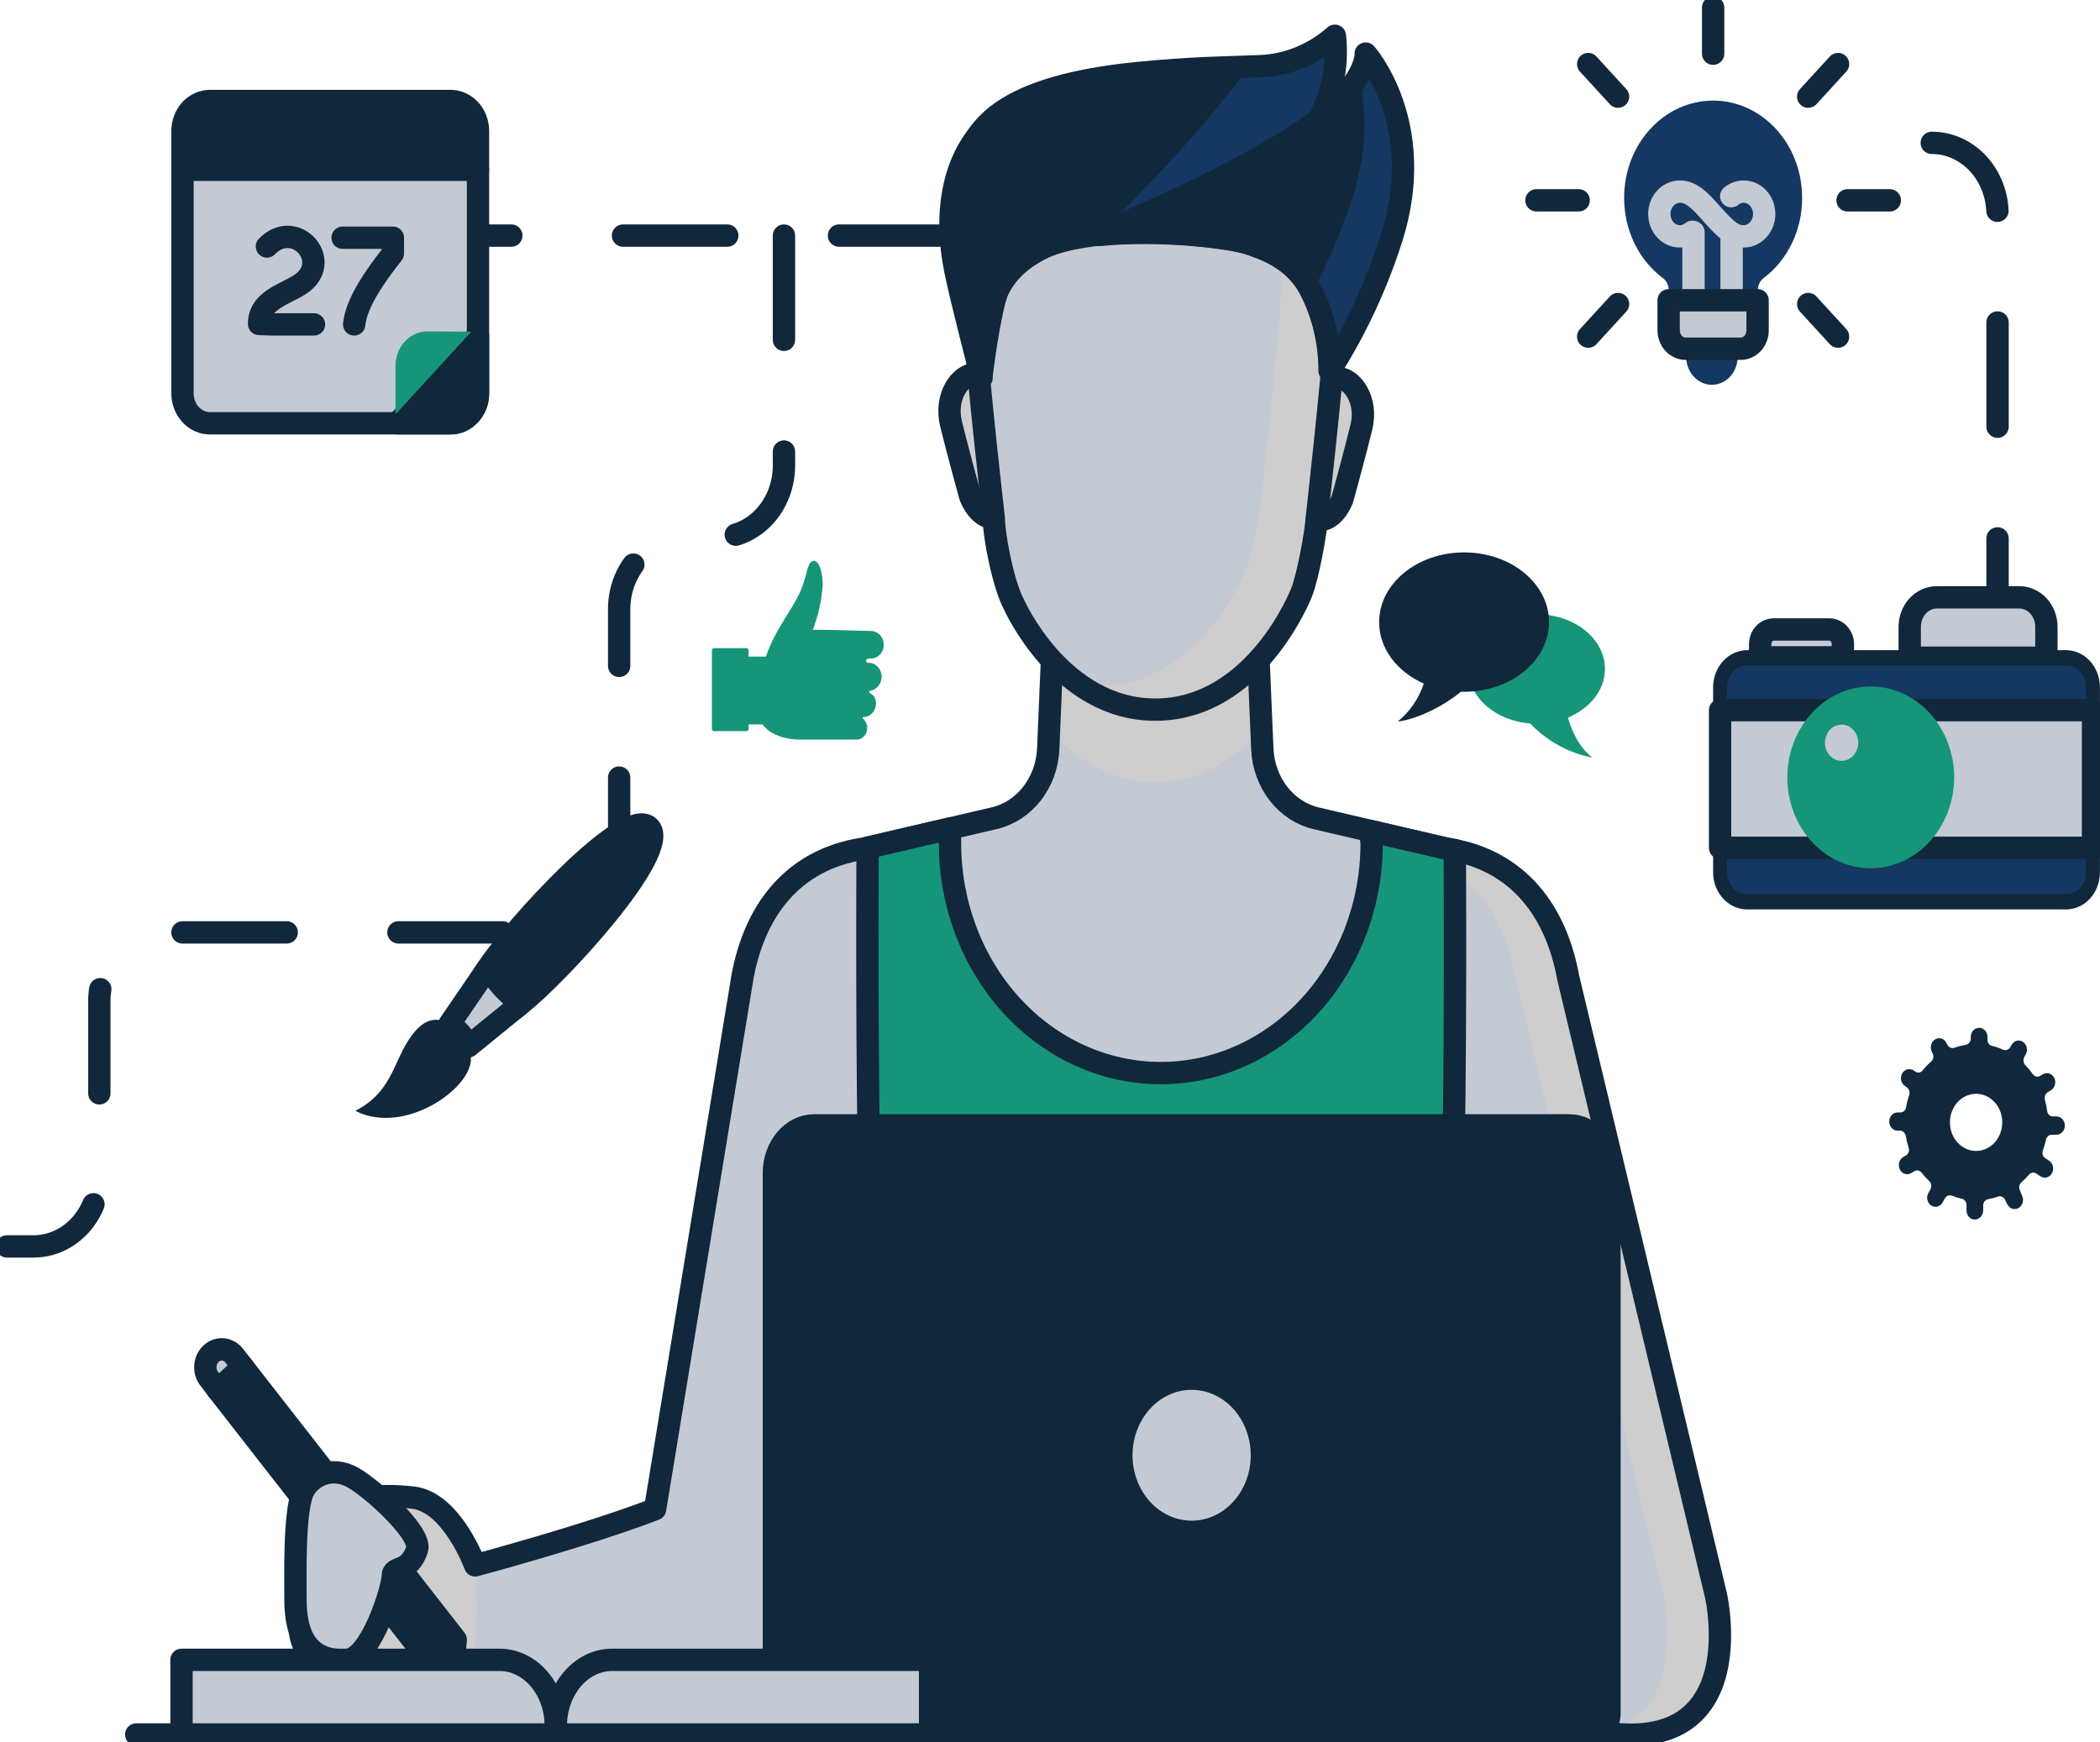 <svg width="282" height="234" viewBox="0 0 282 234" fill="none" xmlns="http://www.w3.org/2000/svg">
<g clip-path="url(#clip0_195_1451)">
<path d="M259.409 19.183C260.569 19.182 261.718 19.43 262.79 19.915C263.862 20.399 264.836 21.109 265.657 22.004C266.477 22.899 267.128 23.962 267.571 25.132C268.015 26.302 268.243 27.555 268.242 28.822V101.178" stroke="#11273C" stroke-width="3" stroke-linecap="round" stroke-linejoin="round" stroke-dasharray="14 15"/>
<path d="M126.662 31.638H58.179" stroke="#11273C" stroke-width="3" stroke-linecap="round" stroke-linejoin="round" stroke-dasharray="14 15"/>
<path d="M0.935 167.392H4.507C6.85 167.392 9.096 166.376 10.753 164.568C12.409 162.761 13.34 160.309 13.34 157.753V134.428C13.34 131.985 14.229 129.642 15.812 127.915C17.395 126.188 19.542 125.217 21.781 125.217H74.007" stroke="#11273C" stroke-width="3" stroke-linecap="round" stroke-linejoin="round" stroke-dasharray="14 15"/>
<path d="M105.275 31.638V62.52C105.275 65.076 104.344 67.528 102.687 69.336C101.031 71.144 98.784 72.159 96.442 72.159H91.984C90.824 72.158 89.675 72.407 88.602 72.891C87.53 73.375 86.555 74.085 85.734 74.98C84.913 75.875 84.262 76.938 83.818 78.108C83.374 79.278 83.145 80.532 83.145 81.798V116.946" stroke="#11273C" stroke-width="3" stroke-linecap="round" stroke-linejoin="round" stroke-dasharray="14 15"/>
<path d="M274.8 88.335H256.448V84.186C256.448 83.134 256.831 82.125 257.513 81.381C258.194 80.638 259.118 80.22 260.082 80.22H271.166C272.13 80.22 273.054 80.638 273.736 81.381C274.417 82.125 274.8 83.134 274.8 84.186V88.335Z" fill="#C3CAD4" stroke="#11273C" stroke-width="3" stroke-linecap="round" stroke-linejoin="round"/>
<path d="M247.447 88.281H236.363V86.519C236.363 86.259 236.41 86.001 236.501 85.761C236.592 85.521 236.726 85.303 236.894 85.119C237.063 84.935 237.263 84.79 237.483 84.69C237.703 84.591 237.939 84.539 238.177 84.539H245.658C246.139 84.539 246.6 84.748 246.94 85.119C247.28 85.49 247.472 85.994 247.472 86.519L247.447 88.281Z" fill="#C3CAD4" stroke="#11273C" stroke-width="3" stroke-linecap="round" stroke-linejoin="round"/>
<path d="M277.431 88.342H234.611C232.608 88.342 230.983 90.114 230.983 92.301V117.163C230.983 119.35 232.608 121.122 234.611 121.122H277.431C279.434 121.122 281.059 119.35 281.059 117.163V92.301C281.059 90.114 279.434 88.342 277.431 88.342Z" fill="#143861"/>
<path d="M277.431 89.355C278.144 89.357 278.828 89.667 279.333 90.218C279.838 90.769 280.122 91.515 280.124 92.294V117.156C280.122 117.935 279.838 118.682 279.333 119.232C278.828 119.783 278.144 120.093 277.431 120.095H234.611C233.898 120.093 233.214 119.783 232.709 119.232C232.204 118.682 231.92 117.935 231.918 117.156V92.294C231.92 91.515 232.204 90.769 232.709 90.218C233.214 89.667 233.898 89.357 234.611 89.355H277.431ZM277.431 87.315H234.611C233.402 87.318 232.244 87.844 231.388 88.777C230.533 89.71 230.052 90.975 230.048 92.294V117.156C230.05 118.477 230.531 119.742 231.387 120.675C232.242 121.609 233.402 122.134 234.611 122.136H277.431C278.03 122.136 278.623 122.007 279.177 121.757C279.731 121.507 280.234 121.14 280.657 120.677C281.081 120.215 281.417 119.666 281.646 119.062C281.876 118.458 281.994 117.81 281.994 117.156V92.294C281.992 90.974 281.511 89.709 280.655 88.775C279.8 87.842 278.64 87.317 277.431 87.315Z" fill="#11273C"/>
<path d="M281.065 95.375H230.983V113.857H281.065V95.375Z" fill="#C3CAD4" stroke="#11273C" stroke-width="3" stroke-linecap="round" stroke-linejoin="round"/>
<path d="M251.231 93.92C248.685 93.923 246.246 95.028 244.446 96.992C242.646 98.956 241.634 101.618 241.631 104.395C241.634 107.172 242.646 109.835 244.446 111.799C246.246 113.762 248.685 114.867 251.231 114.871C253.776 114.867 256.215 113.762 258.015 111.799C259.815 109.835 260.827 107.172 260.83 104.395C260.827 101.618 259.815 98.956 258.015 96.992C256.215 95.028 253.776 93.923 251.231 93.92Z" fill="#C3CAD4" stroke="#11273C" stroke-width="3" stroke-linecap="round" stroke-linejoin="round"/>
<path d="M262.42 104.395C262.412 107.631 261.23 110.731 259.134 113.019C257.037 115.307 254.196 116.596 251.23 116.605C249.758 116.611 248.299 116.299 246.938 115.688C245.576 115.076 244.339 114.178 243.296 113.043C242.254 111.909 241.427 110.561 240.863 109.077C240.299 107.593 240.009 106.002 240.01 104.395C240.018 101.154 241.204 98.048 243.307 95.759C245.411 93.47 248.26 92.185 251.23 92.185C254.196 92.194 257.037 93.483 259.134 95.771C261.23 98.059 262.412 101.16 262.42 104.395Z" fill="#169579"/>
<path d="M249.529 99.743C249.529 100.062 249.471 100.379 249.359 100.674C249.247 100.97 249.082 101.238 248.875 101.464C248.668 101.691 248.422 101.87 248.151 101.992C247.88 102.115 247.59 102.178 247.297 102.178C246.705 102.178 246.137 101.921 245.719 101.464C245.3 101.008 245.065 100.388 245.065 99.743C245.065 99.423 245.123 99.107 245.235 98.812C245.348 98.517 245.512 98.249 245.719 98.023C245.927 97.797 246.173 97.619 246.443 97.497C246.714 97.375 247.004 97.313 247.297 97.314C247.888 97.314 248.454 97.57 248.873 98.025C249.291 98.48 249.527 99.098 249.529 99.743Z" fill="#C3CAD4"/>
<path d="M47.725 149.189C54.264 152.542 63.384 146.202 63.241 142.114C63.203 141.06 62.967 140.005 61.427 138.386C59.706 136.577 57.687 136.414 55.954 138.264C52.737 141.747 53.242 146.304 47.725 149.189Z" fill="#11273C"/>
<path d="M65.485 130.033L60.373 137.516C60.754 137.757 61.106 138.05 61.421 138.386C62.037 138.986 62.542 139.709 62.91 140.516L69.886 134.836" fill="#C3CAD4"/>
<path d="M65.485 130.033L60.373 137.516C60.754 137.757 61.106 138.05 61.421 138.386C62.037 138.986 62.542 139.709 62.91 140.516L69.886 134.836" stroke="#11273C" stroke-width="3" stroke-linecap="round" stroke-linejoin="round"/>
<path d="M69.886 134.836C74.91 130.931 90.152 114.368 87.209 111.136C84.267 107.905 69.069 124.557 65.485 130.033C66.113 130.94 66.789 131.806 67.511 132.625C68.262 133.413 69.055 134.151 69.886 134.836Z" fill="#11273C" stroke="#11273C" stroke-width="3" stroke-miterlimit="10"/>
<path d="M116.645 89.015C116.408 89.015 116.308 88.934 116.308 88.736C116.308 88.41 116.77 88.437 117.069 88.424C117.504 88.407 117.916 88.206 118.216 87.863C118.517 87.52 118.682 87.062 118.677 86.587C118.673 86.108 118.499 85.649 118.193 85.305C117.886 84.962 117.47 84.761 117.031 84.743C117.069 84.743 111.421 84.58 110.287 84.58H109.152C109.886 82.666 110.334 80.636 110.48 78.567C110.48 76.975 110.025 75.057 109.09 75.356C108.317 75.608 108.423 77.56 107.22 79.975C106.291 81.832 104.682 83.981 103.617 86.267C103.328 86.888 103.072 87.526 102.85 88.179H100.518V87.349C100.518 87.269 100.49 87.192 100.438 87.135C100.387 87.077 100.317 87.044 100.244 87.043H95.88C95.806 87.043 95.735 87.075 95.682 87.132C95.63 87.19 95.6 87.267 95.6 87.349V97.892C95.602 97.972 95.632 98.048 95.684 98.104C95.737 98.16 95.807 98.192 95.88 98.192H100.244C100.318 98.192 100.39 98.159 100.442 98.102C100.495 98.044 100.525 97.967 100.525 97.885V97.287H102.395C102.395 97.287 103.641 99.328 107.506 99.328H111.564C111.564 99.328 111.851 99.328 112.269 99.328H114.949C115.31 99.35 115.664 99.221 115.941 98.969C116.217 98.716 116.395 98.358 116.439 97.967C116.439 97.885 116.439 97.804 116.439 97.729C116.439 97.654 116.439 97.668 116.439 97.641C116.443 97.6 116.443 97.559 116.439 97.518V97.403V97.314C116.403 97.256 116.354 97.209 116.296 97.178V97.117L116.24 96.988C116.242 96.974 116.242 96.96 116.24 96.947C116.219 96.901 116.193 96.858 116.165 96.817C116.135 96.771 116.102 96.728 116.065 96.688L115.953 96.559L115.903 96.511C115.766 96.314 115.984 96.294 115.984 96.294C116.334 96.295 116.675 96.172 116.956 95.944C117.237 95.716 117.443 95.395 117.543 95.028C117.675 94.662 117.674 94.254 117.538 93.889C117.402 93.525 117.142 93.231 116.813 93.069C116.62 92.954 116.738 92.763 116.869 92.77C117.284 92.699 117.663 92.473 117.942 92.131C118.221 91.788 118.381 91.35 118.397 90.893C118.392 90.391 118.205 89.911 117.876 89.559C117.548 89.207 117.105 89.012 116.645 89.015Z" fill="#169579"/>
<path d="M28.195 56.847H60.498C61.476 56.847 62.413 56.424 63.105 55.67C63.797 54.916 64.187 53.894 64.188 52.827V22.774H24.505V52.827C24.506 53.894 24.896 54.916 25.588 55.67C26.28 56.424 27.217 56.847 28.195 56.847Z" fill="#C3CAD4" stroke="#11273C" stroke-width="3" stroke-linecap="round" stroke-linejoin="round"/>
<path d="M64.188 17.591C64.188 16.523 63.8 15.498 63.107 14.743C62.415 13.988 61.477 13.564 60.498 13.564H28.195C27.71 13.564 27.23 13.668 26.783 13.87C26.335 14.073 25.928 14.369 25.585 14.743C25.243 15.117 24.971 15.561 24.786 16.05C24.6 16.538 24.505 17.062 24.505 17.591V22.788H64.188V17.591Z" fill="#11273C" stroke="#11273C" stroke-width="3" stroke-linecap="round" stroke-linejoin="round"/>
<path d="M35.844 33.1C39.409 29.454 44.197 34.386 41.08 37.569C39.291 39.399 34.79 39.841 34.79 43.508L36.554 43.569H42.165" fill="#C3CAD4"/>
<path d="M35.844 33.1C39.409 29.454 44.197 34.386 41.08 37.569C39.291 39.399 34.79 39.841 34.79 43.508L36.554 43.569H42.165" stroke="#11273C" stroke-width="3" stroke-linecap="round" stroke-linejoin="round"/>
<path d="M46.011 31.923H52.756V34.046C50.262 37.209 47.85 40.698 47.563 43.569" fill="#C3CAD4"/>
<path d="M46.011 31.923H52.756V34.046C50.262 37.209 47.85 40.698 47.563 43.569" stroke="#11273C" stroke-width="3" stroke-linecap="round" stroke-linejoin="round"/>
<path d="M60.498 56.847C61.476 56.847 62.413 56.424 63.105 55.67C63.797 54.916 64.187 53.894 64.188 52.827V45.031L53.335 56.847H60.498Z" fill="#11273C" stroke="#11273C" stroke-width="3" stroke-linecap="round" stroke-linejoin="round"/>
<path d="M57.375 44.508C56.243 44.508 55.158 44.998 54.358 45.87C53.557 46.742 53.106 47.926 53.105 49.16V55.493H53.255L63.228 44.61V44.535L57.375 44.508Z" fill="#169579"/>
<path d="M134.941 53.766C134.941 53.766 133.27 50.249 130.939 50.249C128.938 50.249 126.825 53.276 127.71 56.915C128.595 60.554 130.272 66.608 130.272 66.608C130.272 66.608 131.712 70.853 134.941 69.152C138.17 67.452 134.941 53.766 134.941 53.766Z" fill="#CECECE"/>
<path d="M175.678 54.255C175.678 54.255 177.324 50.779 179.636 50.779C181.606 50.779 183.695 53.772 182.816 57.364C181.937 60.956 180.291 66.942 180.291 66.942C180.291 66.942 178.87 71.139 175.678 69.459C172.486 67.778 175.678 54.255 175.678 54.255Z" fill="#CECECE"/>
<path d="M230.429 214.26L210.58 131.271C208.991 122.551 204.023 115.449 194.229 113.973L179.399 110.517L176.744 109.898C174.765 109.434 172.983 108.268 171.675 106.582C170.367 104.896 169.607 102.786 169.513 100.579L169.182 92.845L168.983 87.941H141.293L141.087 92.845L140.763 100.579C140.664 102.783 139.901 104.889 138.592 106.57C137.283 108.252 135.502 109.415 133.526 109.878L130.87 110.497L116.04 113.953C106.247 115.429 101.279 122.53 99.695 131.251L87.97 202.675C78.981 206.165 63.808 210.226 63.808 210.226C63.808 210.226 60.691 201.723 55.461 201.124C43.287 199.764 45.319 205.662 43.486 208.396C40.905 212.253 39.497 217.491 40.588 220.463C42.807 226.518 48.205 228.572 62.175 227.381C64.375 227.198 76.038 231.735 81.761 231.735C93.555 231.735 105.892 231.143 109.52 218.681C109.769 217.817 108.896 215.634 107.188 213.239L116.24 163.031L116.314 163.324V163.48L192.085 216.783C192.085 216.783 203.256 229.068 206.728 230.34C236.637 241.333 230.429 214.26 230.429 214.26Z" fill="#C3CAD4"/>
<path d="M55.461 201.152C43.287 199.791 45.319 205.689 43.486 208.423C40.905 212.28 39.497 217.518 40.588 220.491C42.807 226.545 48.205 228.599 62.175 227.409H62.455C64.562 220.926 64.014 212.552 63.808 210.253C63.808 210.253 60.722 201.75 55.461 201.152Z" fill="#CECECE"/>
<path d="M55.106 227.409C54.09 227.497 53.117 227.565 52.188 227.619C53.647 227.728 55.28 227.758 57.088 227.708C56.441 227.522 55.775 227.422 55.106 227.409Z" fill="#CECECE"/>
<path d="M187.167 113.98C196.96 115.456 201.928 122.558 203.518 131.278L223.36 214.267C223.36 214.267 227.019 230.211 215.206 232.667C235.366 235.816 230.429 214.267 230.429 214.267L210.581 131.278C208.991 122.558 204.023 115.456 194.23 113.98H187.167Z" fill="#CECECE"/>
<path d="M155.126 105.048C161.471 105.048 166.184 101.606 169.401 97.94L169.183 92.872L168.983 87.968H141.293L141.087 92.872L140.875 97.981C144.023 101.518 148.767 105.048 155.126 105.048Z" fill="#CECECE"/>
<path d="M230.429 214.26L210.58 131.271C208.991 122.551 204.023 115.449 194.229 113.973L179.399 110.517L176.744 109.898C174.765 109.434 172.983 108.268 171.675 106.582C170.367 104.896 169.607 102.786 169.513 100.579L169.182 92.845L168.983 87.941H141.293L141.087 92.845L140.763 100.579C140.664 102.783 139.901 104.889 138.592 106.57C137.283 108.252 135.502 109.415 133.526 109.878L130.87 110.497L116.04 113.953C106.247 115.429 101.279 122.53 99.695 131.251L87.97 202.675C78.981 206.165 63.808 210.226 63.808 210.226C63.808 210.226 60.691 201.723 55.461 201.124C43.287 199.764 45.319 205.662 43.486 208.396C40.905 212.253 39.497 217.491 40.588 220.463C42.807 226.518 48.205 228.572 62.175 227.381C64.375 227.198 76.038 231.735 81.761 231.735C93.555 231.735 105.892 231.143 109.52 218.681C109.769 217.817 108.896 215.634 107.188 213.239L116.24 163.031L116.314 163.324V163.48L192.085 216.783C192.085 216.783 203.256 229.068 206.728 230.34C236.637 241.333 230.429 214.26 230.429 214.26Z" stroke="#11273C" stroke-width="3" stroke-linecap="round" stroke-linejoin="round"/>
<path d="M61.202 220.205L32.59 183.527L29.224 186.656L57.836 223.327L60.903 223.592V223.558L61.202 220.205Z" fill="#11273C"/>
<path d="M61.202 220.205L32.59 183.527L29.224 186.656L57.836 223.327L60.903 223.592V223.558L61.202 220.205Z" stroke="#11273C" stroke-width="3" stroke-linecap="round" stroke-linejoin="round"/>
<path d="M28.108 185.18L29.224 186.656L32.59 183.527L31.455 182.071C31.269 181.827 31.04 181.626 30.781 181.48C30.522 181.334 30.24 181.245 29.949 181.22C29.659 181.195 29.367 181.233 29.09 181.332C28.814 181.432 28.558 181.59 28.338 181.799C28.119 182.004 27.939 182.254 27.808 182.535C27.677 182.816 27.599 183.123 27.578 183.437C27.556 183.751 27.592 184.067 27.683 184.366C27.774 184.665 27.918 184.942 28.108 185.18Z" fill="#C3CAD4" stroke="#11273C" stroke-width="3" stroke-linecap="round" stroke-linejoin="round"/>
<path d="M183.969 111.592C184.072 112.145 184.147 112.704 184.193 113.266C184.185 121.453 181.198 129.301 175.889 135.086C170.579 140.87 163.382 144.118 155.88 144.114C148.375 144.116 141.177 140.865 135.868 135.076C130.56 129.287 127.576 121.435 127.573 113.245C127.573 112.98 127.573 112.157 127.523 111.286L116.539 113.844C116.539 113.953 116.539 114.027 116.502 114.027C116.47 121.422 116.364 156.766 117.056 162.712V163.317V163.474H194.666L194.747 163.018L194.815 162.882C195.507 156.937 195.395 121.53 195.364 114.184C194.978 114.109 194.597 114.021 194.192 113.959L183.969 111.592Z" fill="#169579"/>
<path d="M183.969 111.592C184.072 112.145 184.147 112.704 184.193 113.266C184.185 121.453 181.198 129.301 175.889 135.086C170.579 140.87 163.382 144.118 155.88 144.114C148.375 144.116 141.177 140.865 135.868 135.076C130.56 129.287 127.576 121.435 127.573 113.245C127.573 112.98 127.573 112.157 127.523 111.286L116.539 113.844C116.539 113.953 116.539 114.027 116.502 114.027C116.47 121.422 116.364 156.766 117.056 162.712V163.317V163.474H194.666L194.747 163.018L194.815 162.882C195.507 156.937 195.395 121.53 195.364 114.184C194.978 114.109 194.597 114.021 194.192 113.959L183.969 111.592Z" stroke="#11273C" stroke-width="3" stroke-linecap="round" stroke-linejoin="round"/>
<path d="M216.129 230.096C216.128 230.469 216.06 230.839 215.928 231.183C215.796 231.528 215.603 231.841 215.361 232.104C215.118 232.368 214.831 232.576 214.514 232.718C214.198 232.86 213.859 232.933 213.517 232.932H107.394C106.474 232.932 105.592 232.534 104.941 231.825C104.29 231.116 103.924 230.154 103.922 229.15V157.556C103.922 154.012 106.347 151.134 109.333 151.134H210.718C213.704 151.134 216.129 154.012 216.129 157.556V230.096Z" fill="#11273C"/>
<path d="M216.129 230.096C216.128 230.469 216.06 230.839 215.928 231.183C215.796 231.528 215.603 231.841 215.361 232.104C215.118 232.368 214.831 232.576 214.514 232.718C214.198 232.86 213.859 232.933 213.517 232.932H107.394C106.474 232.932 105.592 232.534 104.941 231.825C104.29 231.116 103.924 230.154 103.922 229.15V157.556C103.922 154.012 106.347 151.134 109.333 151.134H210.718C213.704 151.134 216.129 154.012 216.129 157.556V230.096Z" stroke="#11273C" stroke-width="3" stroke-linecap="round" stroke-linejoin="round"/>
<path d="M134.941 53.766C134.941 53.766 133.27 50.249 130.939 50.249C128.938 50.249 126.825 53.276 127.71 56.915C128.595 60.554 130.272 66.608 130.272 66.608C130.272 66.608 131.712 70.853 134.941 69.152C138.17 67.452 134.941 53.766 134.941 53.766Z" stroke="#11273C" stroke-width="3" stroke-linecap="round" stroke-linejoin="round"/>
<path d="M175.678 54.255C175.678 54.255 177.324 50.779 179.636 50.779C181.606 50.779 183.695 53.772 182.816 57.364C181.937 60.956 180.291 66.942 180.291 66.942C180.291 66.942 178.87 71.139 175.678 69.459C172.486 67.778 175.678 54.255 175.678 54.255Z" stroke="#11273C" stroke-width="3" stroke-linecap="round" stroke-linejoin="round"/>
<path d="M154.621 15.101C134.629 14.863 130.259 32.849 130.814 42.671C131.288 50.97 133.451 69.595 133.451 69.595C133.451 71.839 134.698 78.492 136.169 81.199C136.169 81.199 142.403 95.301 155.126 95.301C168.684 95.301 174.78 79.574 174.78 79.574C175.722 77.159 176.738 71.193 176.8 69.805C176.8 69.805 178.92 51.174 179.437 42.882C180.085 32.556 174.606 15.339 154.621 15.101Z" fill="#C3CAD4"/>
<path d="M161.179 15.883C169.856 21.631 172.48 32.406 172.019 39.692C171.502 47.99 169.382 66.615 169.382 66.615C169.32 67.976 168.304 73.969 167.369 76.383C167.369 76.383 161.266 92.117 147.707 92.11C146.77 92.109 145.835 92.029 144.909 91.872C147.934 94.083 151.491 95.267 155.132 95.273C168.69 95.273 174.787 79.546 174.787 79.546C175.728 77.132 176.744 71.166 176.806 69.778C176.806 69.778 178.926 51.147 179.443 42.855C180.01 33.808 175.821 19.366 161.179 15.883Z" fill="#CECECE"/>
<path d="M154.621 15.101C134.629 14.863 130.259 32.849 130.814 42.671C131.288 50.97 133.451 69.595 133.451 69.595C133.451 71.839 134.698 78.492 136.169 81.199C136.169 81.199 142.403 95.301 155.126 95.301C168.684 95.301 174.78 79.574 174.78 79.574C175.722 77.159 176.738 71.193 176.8 69.805C176.8 69.805 178.92 51.174 179.437 42.882C180.085 32.556 174.606 15.339 154.621 15.101Z" stroke="#11273C" stroke-width="3" stroke-linecap="round" stroke-linejoin="round"/>
<path d="M183.177 21.802C183.271 20.366 180.416 18.822 176.189 17.414C178.664 13.799 179.763 9.281 179.256 4.802C176.441 7.274 172.979 8.704 169.37 8.884C164.931 9.068 160.088 9.068 152.451 9.843C135.521 11.578 132.429 16.645 130.926 18.686C128.321 22.291 126.631 28.162 128.296 36.372C129 39.896 131.812 50.739 131.812 50.739C131.693 50.854 132.952 41.304 134 39.005C135.764 35.168 139.759 33.291 141.48 32.719C149.858 29.957 164.925 31.658 167.842 32.719C169.818 33.4 173.771 34.692 175.946 38.767C177.69 42.124 178.601 45.92 178.589 49.779C178.589 49.779 182.622 30.202 183.177 21.802Z" fill="#11273C"/>
<path d="M176.189 17.414C178.664 13.799 179.763 9.281 179.256 4.802C176.441 7.274 172.979 8.704 169.37 8.884L167.774 8.945C163.58 14.518 159.062 19.789 154.247 24.727L154.209 24.767C152.794 26.25 148.075 31.066 147.764 31.57H147.832C155.132 27.645 164.507 24.999 166.895 24.876C168.977 24.774 173.079 24.4 176.47 27.339C178.567 29.208 180.296 31.522 181.55 34.141C182.323 29.549 183.003 24.937 183.208 21.842C183.271 20.366 180.416 18.822 176.189 17.414Z" fill="#143861"/>
<path d="M183.395 7.197C183.395 7.197 183.695 10.394 177.903 15.36C172.917 19.618 160.711 25.679 156.036 27.72H155.98C153.997 28.631 146.966 31.726 147.77 31.542C155.874 30.733 165.53 31.93 167.799 32.76C169.775 33.44 173.727 34.733 175.902 38.807C177.646 42.165 178.557 45.961 178.546 49.82C182.071 44.284 184.884 38.246 186.905 31.876C191.724 16.537 183.395 7.197 183.395 7.197Z" fill="#11273C"/>
<path d="M183.395 7.197C183.395 7.197 183.495 8.306 182.398 10.231C183.439 14.312 183.751 19.713 181.712 26.189C180.256 30.76 178.405 35.17 176.183 39.358C177.75 42.592 178.568 46.196 178.564 49.854C182.086 44.306 184.892 38.257 186.905 31.876C191.724 16.537 183.395 7.197 183.395 7.197Z" fill="#143861"/>
<path d="M177.068 16.02C178.925 12.652 179.696 8.703 179.256 4.802C176.441 7.274 172.979 8.704 169.37 8.884C164.931 9.068 160.088 9.068 152.451 9.843C135.521 11.578 132.429 16.645 130.926 18.686C128.321 22.291 126.631 28.162 128.296 36.372C129 39.896 131.812 50.739 131.812 50.739C131.693 50.854 132.952 41.304 134 39.005C135.764 35.168 139.759 33.291 141.48 32.719C149.858 29.957 164.925 31.658 167.842 32.719C169.818 33.4 173.771 34.692 175.946 38.767C177.69 42.124 178.601 45.92 178.589 49.779" stroke="#11273C" stroke-width="3" stroke-linecap="round" stroke-linejoin="round"/>
<path d="M183.395 7.197C183.395 7.197 183.695 10.394 177.903 15.36C172.917 19.618 160.711 25.679 156.036 27.72H155.98C153.997 28.631 146.966 31.726 147.77 31.542C155.874 30.733 165.53 31.93 167.799 32.76C169.775 33.44 173.727 34.733 175.902 38.807C177.646 42.165 178.557 45.961 178.546 49.82C182.071 44.284 184.884 38.246 186.905 31.876C191.724 16.537 183.395 7.197 183.395 7.197Z" stroke="#11273C" stroke-width="3" stroke-linecap="round" stroke-linejoin="round"/>
<path d="M169.457 195.438C169.457 196.789 169.213 198.127 168.739 199.375C168.265 200.624 167.57 201.758 166.694 202.713C165.818 203.668 164.778 204.425 163.634 204.942C162.49 205.458 161.264 205.724 160.025 205.723C158.786 205.725 157.559 205.46 156.414 204.944C155.268 204.428 154.227 203.671 153.35 202.716C152.473 201.76 151.777 200.626 151.302 199.377C150.827 198.129 150.582 196.79 150.581 195.438C150.582 194.086 150.827 192.748 151.301 191.5C151.776 190.251 152.472 189.117 153.348 188.162C154.224 187.207 155.265 186.45 156.409 185.933C157.554 185.417 158.78 185.152 160.019 185.153C161.258 185.151 162.485 185.416 163.63 185.932C164.775 186.448 165.815 187.205 166.692 188.16C167.568 189.115 168.264 190.25 168.738 191.499C169.213 192.747 169.457 194.086 169.457 195.438Z" fill="#C3CAD4" stroke="#11273C" stroke-width="3" stroke-linecap="round" stroke-linejoin="round"/>
<path d="M40.588 200.573C41.261 198.737 43.854 196.812 46.94 198.199C49.433 199.335 56.733 205.913 56.004 208.09C54.919 211.348 52.743 210.206 52.743 211.648C52.743 213.233 49.838 222.722 46.572 222.926C43.081 223.137 39.678 221.688 39.678 214.818C39.678 211.457 39.497 203.512 40.588 200.573Z" fill="#C3CAD4" stroke="#11273C" stroke-width="3" stroke-linecap="round" stroke-linejoin="round"/>
<path d="M74.636 231.81C74.636 226.898 71.251 222.912 67.075 222.912H24.374V231.81" fill="#C3CAD4"/>
<path d="M74.636 231.81C74.636 226.898 71.251 222.912 67.075 222.912H24.374V231.81" stroke="#11273C" stroke-width="3" stroke-linecap="round" stroke-linejoin="round"/>
<path d="M124.898 231.81V222.912H82.204C78.021 222.912 74.636 226.898 74.636 231.81" fill="#C3CAD4"/>
<path d="M124.898 231.81V222.912H82.204C78.021 222.912 74.636 226.898 74.636 231.81" stroke="#11273C" stroke-width="3" stroke-linecap="round" stroke-linejoin="round"/>
<path d="M18.296 232.939H130.976" stroke="#11273C" stroke-width="3" stroke-linecap="round" stroke-linejoin="round"/>
<path d="M271.247 159.855C271.16 159.683 271.131 159.483 271.165 159.29C271.199 159.098 271.294 158.924 271.434 158.8C271.791 158.483 272.128 158.14 272.444 157.773C272.567 157.624 272.733 157.525 272.915 157.494C273.096 157.463 273.282 157.502 273.441 157.603L274.002 157.977C274.255 158.146 274.559 158.199 274.848 158.123C275.136 158.048 275.386 157.851 275.542 157.576C275.619 157.439 275.671 157.286 275.695 157.127C275.718 156.968 275.713 156.806 275.679 156.649C275.645 156.492 275.582 156.345 275.496 156.214C275.409 156.084 275.3 155.973 275.174 155.889L274.632 155.528C274.48 155.426 274.365 155.268 274.308 155.083C274.251 154.898 274.255 154.697 274.32 154.515C274.493 154.044 274.635 153.559 274.744 153.066C274.787 152.871 274.89 152.698 275.035 152.575C275.179 152.451 275.358 152.385 275.542 152.386H276.128C276.425 152.393 276.713 152.272 276.929 152.049C277.145 151.826 277.271 151.519 277.281 151.195C277.285 151.034 277.26 150.874 277.208 150.724C277.155 150.574 277.076 150.436 276.975 150.319C276.873 150.203 276.752 150.109 276.617 150.043C276.483 149.977 276.338 149.941 276.19 149.937H275.642C275.467 149.932 275.299 149.862 275.166 149.738C275.033 149.614 274.944 149.444 274.912 149.257C274.85 148.745 274.75 148.24 274.613 147.747C274.551 147.55 274.554 147.335 274.622 147.141C274.689 146.946 274.816 146.782 274.981 146.679L275.405 146.42C275.535 146.344 275.649 146.24 275.742 146.116C275.836 145.991 275.905 145.847 275.948 145.693C275.99 145.539 276.004 145.377 275.989 145.217C275.974 145.057 275.93 144.902 275.86 144.76C275.717 144.475 275.477 144.264 275.192 144.172C274.907 144.08 274.6 144.116 274.339 144.271L273.952 144.495C273.789 144.588 273.601 144.614 273.422 144.57C273.242 144.525 273.083 144.411 272.974 144.25C272.678 143.833 272.353 143.442 272.001 143.08C271.86 142.944 271.766 142.759 271.734 142.556C271.703 142.353 271.735 142.144 271.827 141.965L272.026 141.604C272.181 141.328 272.229 140.996 272.16 140.681C272.091 140.366 271.911 140.094 271.658 139.924C271.533 139.84 271.393 139.783 271.248 139.758C271.102 139.733 270.954 139.74 270.81 139.778C270.667 139.816 270.533 139.884 270.414 139.979C270.295 140.075 270.195 140.194 270.119 140.332L269.938 140.645C269.833 140.815 269.678 140.94 269.498 140.997C269.317 141.054 269.125 141.04 268.953 140.958C268.476 140.748 267.984 140.582 267.482 140.461C267.307 140.416 267.153 140.305 267.045 140.149C266.937 139.992 266.882 139.8 266.89 139.604V139.284C266.894 139.124 266.869 138.964 266.816 138.814C266.763 138.664 266.684 138.527 266.583 138.411C266.481 138.295 266.36 138.201 266.225 138.136C266.091 138.072 265.946 138.036 265.799 138.033C265.501 138.025 265.214 138.146 264.998 138.369C264.782 138.592 264.655 138.899 264.645 139.223V139.516C264.633 139.72 264.555 139.914 264.425 140.062C264.295 140.21 264.122 140.303 263.935 140.325C263.424 140.415 262.92 140.544 262.426 140.713C262.255 140.775 262.07 140.77 261.902 140.697C261.735 140.625 261.596 140.491 261.51 140.318L261.385 140.073C261.315 139.932 261.22 139.807 261.106 139.705C260.991 139.604 260.86 139.528 260.718 139.482C260.577 139.437 260.428 139.422 260.282 139.44C260.135 139.457 259.993 139.506 259.864 139.584C259.603 139.739 259.409 140.001 259.325 140.312C259.241 140.623 259.273 140.958 259.415 141.243L259.534 141.488C259.62 141.663 259.647 141.864 259.611 142.059C259.574 142.253 259.476 142.426 259.334 142.55C258.913 142.919 258.523 143.329 258.169 143.774C258.05 143.918 257.888 144.012 257.713 144.038C257.537 144.064 257.358 144.021 257.209 143.917L256.978 143.76C256.723 143.592 256.417 143.54 256.128 143.617C255.838 143.693 255.588 143.891 255.432 144.168C255.278 144.446 255.231 144.778 255.301 145.093C255.371 145.408 255.553 145.68 255.806 145.849L256.055 146.019C256.212 146.135 256.327 146.307 256.383 146.504C256.438 146.702 256.431 146.915 256.361 147.107C256.186 147.632 256.048 148.171 255.949 148.719C255.919 148.914 255.826 149.09 255.686 149.215C255.546 149.34 255.37 149.406 255.189 149.399H254.846C254.699 149.394 254.552 149.421 254.414 149.478C254.276 149.535 254.151 149.621 254.044 149.732C253.937 149.843 253.852 149.976 253.792 150.123C253.733 150.27 253.701 150.429 253.699 150.59C253.695 150.75 253.72 150.91 253.772 151.06C253.825 151.21 253.904 151.347 254.006 151.463C254.107 151.58 254.229 151.673 254.363 151.738C254.498 151.803 254.643 151.838 254.79 151.842H255.17C255.357 151.854 255.534 151.936 255.672 152.073C255.81 152.211 255.901 152.395 255.931 152.597C256.021 153.135 256.15 153.665 256.317 154.182C256.373 154.366 256.368 154.566 256.302 154.747C256.236 154.927 256.113 155.077 255.956 155.168L255.569 155.392C255.309 155.549 255.116 155.811 255.032 156.122C254.948 156.432 254.98 156.767 255.12 157.052C255.19 157.194 255.285 157.319 255.399 157.421C255.514 157.522 255.645 157.598 255.786 157.644C255.928 157.69 256.076 157.706 256.223 157.689C256.369 157.673 256.512 157.625 256.641 157.549L257.071 157.29C257.235 157.197 257.422 157.168 257.602 157.208C257.783 157.247 257.945 157.353 258.063 157.508C258.368 157.903 258.701 158.272 259.06 158.61C259.202 158.74 259.297 158.92 259.329 159.119C259.361 159.318 259.328 159.523 259.235 159.698L258.954 160.208C258.877 160.345 258.825 160.497 258.801 160.655C258.778 160.814 258.783 160.976 258.818 161.132C258.852 161.288 258.914 161.435 259 161.565C259.087 161.695 259.196 161.805 259.322 161.889C259.447 161.973 259.586 162.03 259.731 162.055C259.877 162.081 260.025 162.075 260.168 162.037C260.311 162 260.446 161.932 260.565 161.838C260.684 161.743 260.785 161.624 260.862 161.487L261.173 160.936C261.267 160.768 261.412 160.64 261.582 160.575C261.752 160.509 261.938 160.509 262.108 160.576C262.546 160.748 262.993 160.887 263.449 160.991C263.627 161.032 263.786 161.139 263.9 161.294C264.014 161.449 264.074 161.642 264.072 161.841V162.521C264.067 162.682 264.091 162.843 264.144 162.993C264.196 163.144 264.275 163.282 264.376 163.399C264.478 163.516 264.6 163.61 264.735 163.675C264.87 163.741 265.015 163.776 265.163 163.78C265.46 163.787 265.748 163.666 265.964 163.443C266.18 163.22 266.306 162.913 266.316 162.589V161.875C266.319 161.682 266.383 161.496 266.496 161.347C266.61 161.199 266.766 161.097 266.939 161.059C267.393 160.977 267.841 160.859 268.28 160.705C268.455 160.637 268.647 160.638 268.821 160.709C268.996 160.78 269.142 160.916 269.233 161.093L269.551 161.732C269.694 162.017 269.933 162.229 270.218 162.322C270.503 162.415 270.81 162.381 271.072 162.229C271.202 162.152 271.317 162.049 271.41 161.924C271.503 161.799 271.573 161.656 271.615 161.502C271.657 161.348 271.671 161.186 271.656 161.026C271.641 160.866 271.597 160.71 271.527 160.569L271.247 159.855ZM267.039 154.107C266.219 154.591 265.256 154.7 264.362 154.41C263.468 154.121 262.716 153.456 262.27 152.563C261.827 151.667 261.727 150.617 261.992 149.641C262.257 148.666 262.866 147.845 263.685 147.359C264.506 146.875 265.468 146.766 266.362 147.055C267.256 147.345 268.009 148.009 268.454 148.903C268.896 149.798 268.995 150.848 268.73 151.823C268.465 152.798 267.857 153.619 267.039 154.107Z" fill="#11273C"/>
<path d="M215.518 89.845C215.518 85.764 211.416 82.499 206.36 82.499C201.305 82.499 197.197 85.784 197.197 89.845C197.197 93.661 200.825 96.797 205.463 97.158C207.781 99.559 210.702 101.155 213.853 101.742C211.983 100.382 211.011 97.954 210.549 96.375C213.504 95.137 215.518 92.689 215.518 89.845Z" fill="#169579"/>
<path d="M196.605 74.186C190.302 74.186 185.197 78.383 185.197 83.553C185.197 87.117 187.622 90.226 191.2 91.804C190.514 93.843 189.293 95.618 187.69 96.906C190.084 96.627 193.594 95.022 196.168 92.906H196.605C202.907 92.906 208.012 88.709 208.012 83.539C208.012 78.37 202.907 74.186 196.605 74.186Z" fill="#11273C"/>
<path d="M192.204 83.526C192.204 83.997 192.032 84.448 191.727 84.781C191.422 85.114 191.008 85.301 190.577 85.301C190.362 85.302 190.15 85.257 189.952 85.168C189.754 85.079 189.574 84.948 189.422 84.784C189.27 84.619 189.15 84.423 189.068 84.207C188.986 83.991 188.943 83.76 188.943 83.526C188.943 83.053 189.115 82.6 189.422 82.266C189.728 81.931 190.143 81.743 190.577 81.743C190.791 81.743 191.003 81.79 191.201 81.879C191.398 81.969 191.578 82.1 191.729 82.266C191.88 82.431 192 82.628 192.082 82.844C192.163 83.06 192.204 83.292 192.204 83.526Z" fill="#11273C"/>
<path d="M198.362 83.573C198.362 84.046 198.19 84.499 197.884 84.834C197.578 85.168 197.162 85.356 196.729 85.356C196.297 85.354 195.883 85.165 195.578 84.831C195.273 84.497 195.102 84.045 195.102 83.573C195.102 83.102 195.273 82.65 195.578 82.316C195.883 81.981 196.297 81.793 196.729 81.791C197.162 81.791 197.578 81.979 197.884 82.313C198.19 82.647 198.362 83.101 198.362 83.573Z" fill="#11273C"/>
<path d="M204.528 83.573C204.528 84.046 204.356 84.499 204.049 84.834C203.743 85.168 203.328 85.356 202.894 85.356C202.462 85.354 202.049 85.165 201.744 84.831C201.439 84.497 201.267 84.045 201.267 83.573C201.267 83.102 201.439 82.65 201.744 82.316C202.049 81.981 202.462 81.793 202.894 81.791C203.328 81.791 203.743 81.979 204.049 82.313C204.356 82.647 204.528 83.101 204.528 83.573Z" fill="#11273C"/>
<path d="M241.998 26.577C242.002 24.862 241.695 23.163 241.096 21.578C240.497 19.993 239.617 18.552 238.507 17.338C237.397 16.125 236.079 15.162 234.627 14.505C233.176 13.848 231.62 13.509 230.048 13.509C226.879 13.509 223.839 14.883 221.598 17.329C219.357 19.774 218.098 23.091 218.098 26.549C218.09 28.668 218.557 30.756 219.458 32.633C220.358 34.51 221.666 36.118 223.266 37.318C223.508 37.491 223.709 37.726 223.851 38.002C223.993 38.277 224.073 38.586 224.083 38.903V43.222C224.083 45.14 225.51 44.984 227.262 44.984H232.866C234.624 44.984 236.051 45.14 236.051 43.222V38.903C236.06 38.587 236.139 38.278 236.28 38.002C236.421 37.727 236.62 37.492 236.862 37.318C238.453 36.117 239.752 34.511 240.647 32.64C241.542 30.769 242.006 28.688 241.998 26.577Z" fill="#143861"/>
<path d="M232.529 32.073V41.596" stroke="#C3CAD4" stroke-width="3" stroke-linecap="round" stroke-linejoin="round"/>
<path d="M227.411 31.175V41.596" stroke="#C3CAD4" stroke-width="3" stroke-linecap="round" stroke-linejoin="round"/>
<path d="M227.256 31.127C226.774 31.529 226.185 31.747 225.579 31.746C224.848 31.746 224.147 31.43 223.63 30.866C223.114 30.302 222.823 29.537 222.823 28.74C222.823 27.942 223.114 27.178 223.63 26.614C224.147 26.05 224.848 25.733 225.579 25.733C227.118 25.733 228.265 26.883 229.892 28.753C231.694 30.74 232.642 31.746 234.156 31.746C234.886 31.745 235.585 31.427 236.101 30.863C236.616 30.3 236.905 29.536 236.905 28.74C236.905 27.944 236.616 27.18 236.101 26.616C235.585 26.052 234.886 25.735 234.156 25.733C233.551 25.731 232.962 25.946 232.479 26.345" stroke="#C3CAD4" stroke-width="3" stroke-miterlimit="10" stroke-linecap="round"/>
<path d="M233.346 47.902C233.346 48.398 233.257 48.889 233.083 49.347C232.909 49.805 232.654 50.221 232.333 50.572C232.011 50.922 231.63 51.2 231.21 51.39C230.79 51.58 230.341 51.677 229.886 51.677C229.432 51.677 228.982 51.58 228.562 51.39C228.143 51.2 227.761 50.922 227.44 50.572C227.119 50.221 226.864 49.805 226.69 49.347C226.516 48.889 226.427 48.398 226.427 47.902C226.427 45.821 227.979 45.861 229.886 45.861C231.794 45.861 233.346 45.821 233.346 47.902Z" fill="#143861"/>
<path d="M224.076 40.324V44.365C224.08 45.021 224.321 45.649 224.747 46.112C225.174 46.574 225.75 46.834 226.352 46.834H233.745C234.043 46.835 234.338 46.772 234.614 46.648C234.889 46.525 235.14 46.343 235.351 46.114C235.563 45.884 235.73 45.612 235.845 45.312C235.96 45.012 236.019 44.69 236.02 44.365V40.324H224.076Z" fill="#C3CAD4" stroke="#11273C" stroke-width="3" stroke-linecap="round" stroke-linejoin="round"/>
<path d="M206.323 26.903H211.996" stroke="#11273C" stroke-width="3" stroke-linecap="round" stroke-linejoin="round"/>
<path d="M248.101 26.903H253.774" stroke="#11273C" stroke-width="3" stroke-linecap="round" stroke-linejoin="round"/>
<path d="M213.273 45.208L217.282 40.834" stroke="#11273C" stroke-width="3" stroke-linecap="round" stroke-linejoin="round"/>
<path d="M242.815 12.979L246.823 8.605" stroke="#11273C" stroke-width="3" stroke-linecap="round" stroke-linejoin="round"/>
<path d="M230.048 7.21V1.02" stroke="#11273C" stroke-width="3" stroke-linecap="round" stroke-linejoin="round"/>
<path d="M246.823 45.208L242.815 40.834" stroke="#11273C" stroke-width="3" stroke-linecap="round" stroke-linejoin="round"/>
<path d="M217.282 12.979L213.273 8.605" stroke="#11273C" stroke-width="3" stroke-linecap="round" stroke-linejoin="round"/>
</g>
<defs>
<clipPath id="clip0_195_1451">
<rect width="282" height="234" fill="white"/>
</clipPath>
</defs>
</svg>
